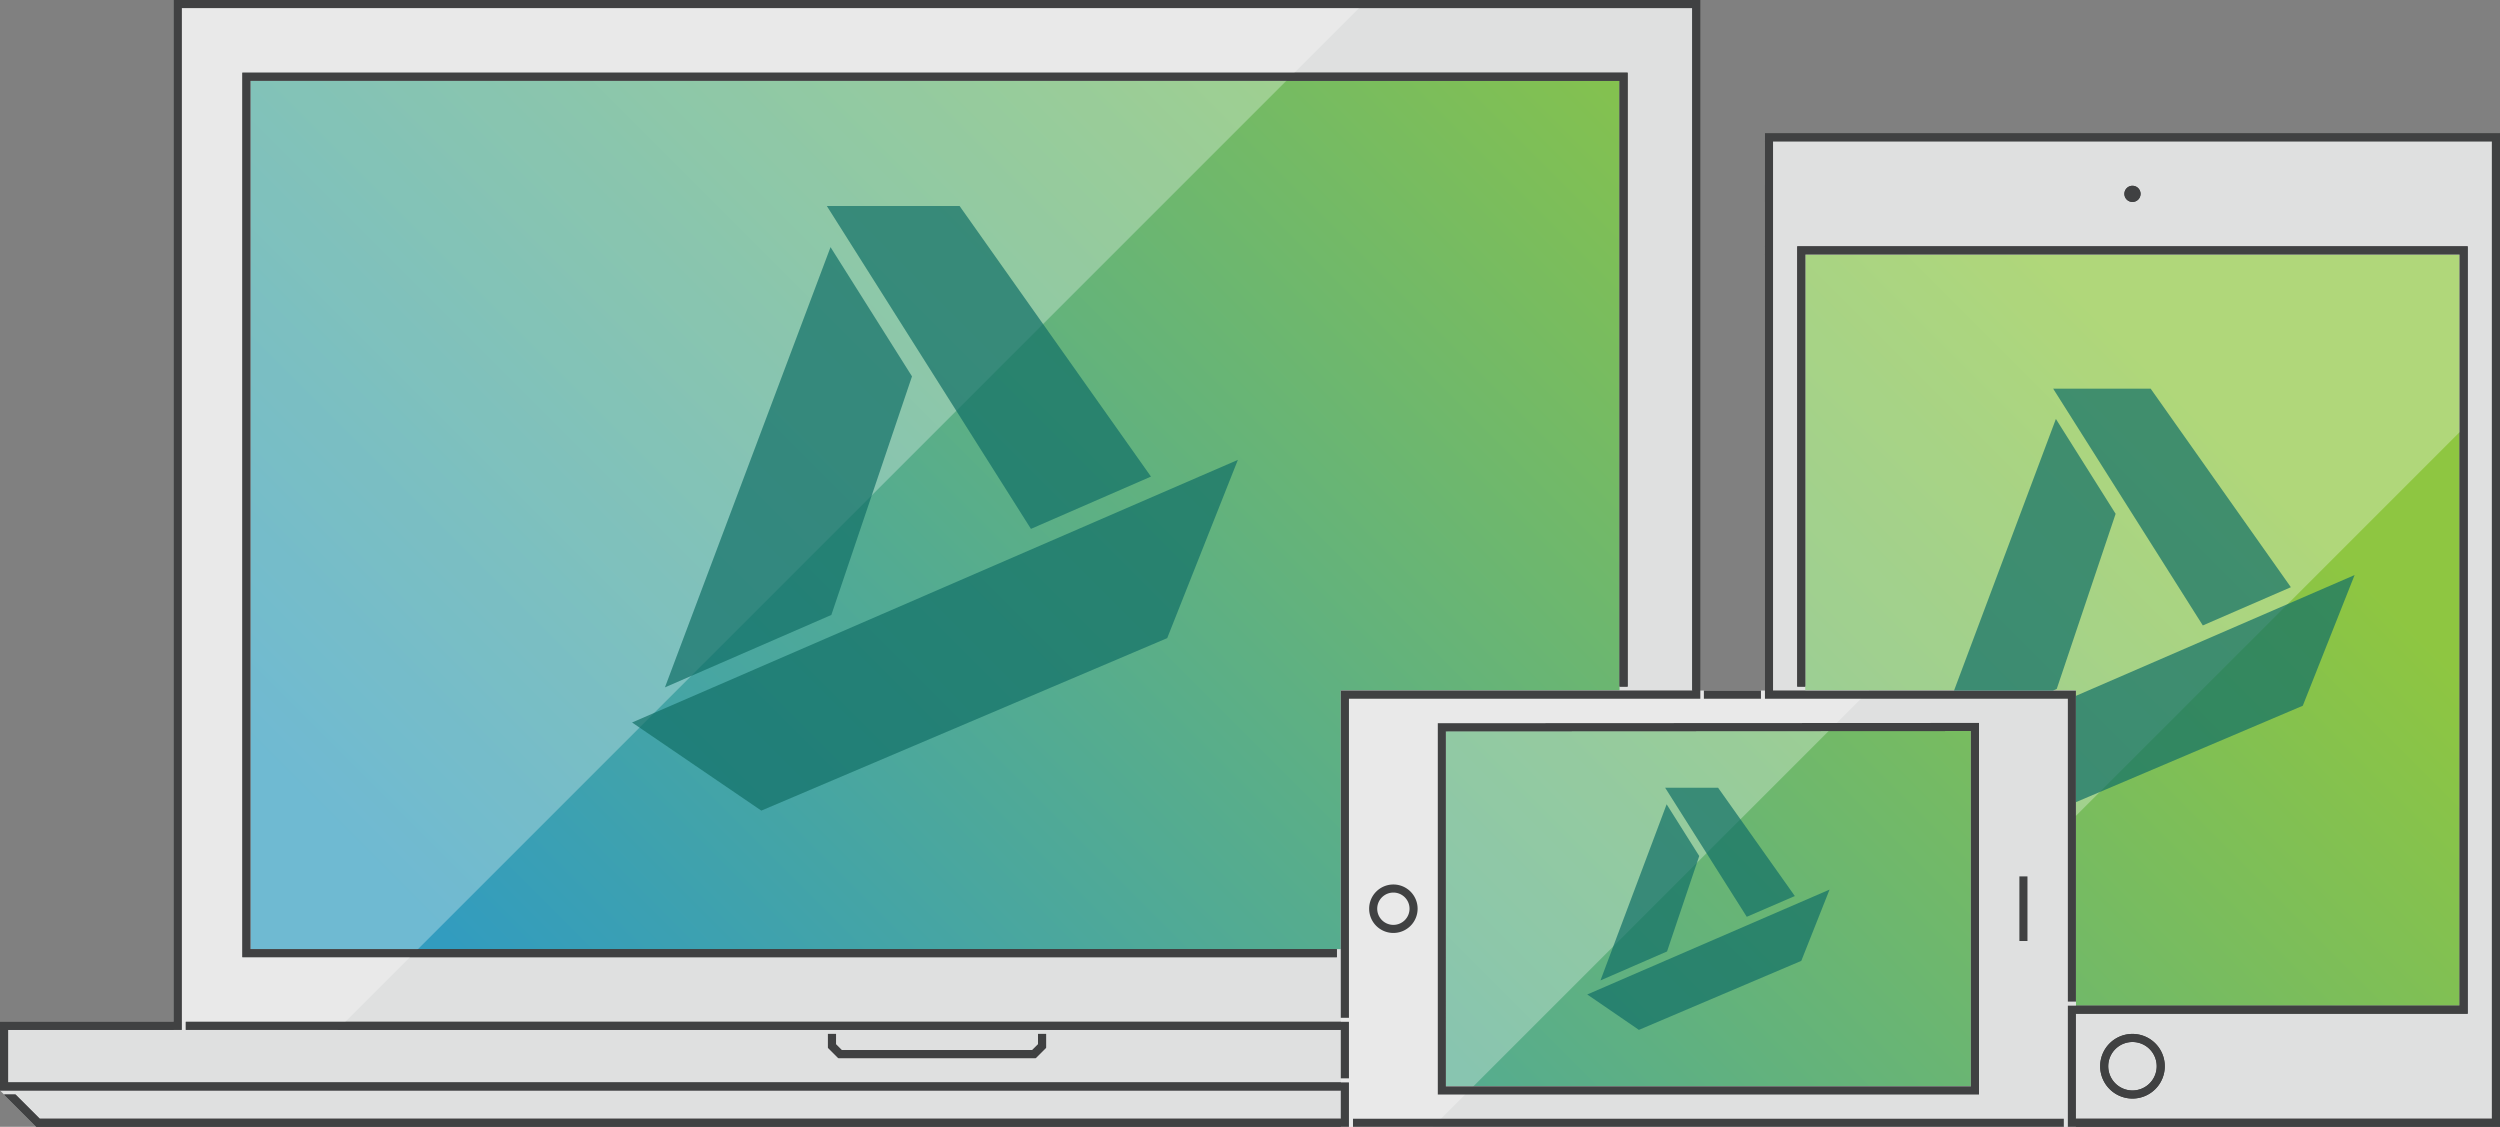 <svg xmlns="http://www.w3.org/2000/svg" xmlns:xlink="http://www.w3.org/1999/xlink" viewBox="0 0 619 279"><rect x="0" y="0" width="619" height="279" fill="#808080" stroke="none"/><defs><linearGradient id="linear-gradient" x1="170.5" y1="553" x2="452.8" y2="270.7" gradientUnits="userSpaceOnUse"><stop offset="0" stop-color="#329cbf"/><stop offset="1" stop-color="#8ec641"/></linearGradient><clipPath id="clip-path" transform="translate(3.5 -257)"><polygon points="443.5 320 443.5 428 510.5 428 510.5 506 605.5 506 605.5 320 443.5 320" style="fill:none"/></clipPath></defs><title>fpo-whatwedo</title><g style="isolation:isolate"><g id="Layer_1" data-name="Layer 1"><polygon points="421 253 421 0 43 0 43 253 0 253 0 270 9 279 455 279 464 270 464 253 421 253" style="fill:#dfe0e0"/><rect x="437" y="33" width="182" height="246" style="fill:#dfe0e0"/><rect x="435.81" y="532.5" width="6" height="1" transform="translate(975.31 -162.81) rotate(90)" style="fill:#dfe0e0"/><rect x="493.31" y="506.5" width="2" height="1" transform="translate(1004.81 -244.31) rotate(90)" style="fill:#dfe0e0"/><path d="M443.5,320V428h67v78h95V320h-162Zm-46-43H58.5V492h270V428h69V277Zm-43,249h130V438h-130v88Z" transform="translate(3.5 -257)" style="fill:url(#linear-gradient)"/><path d="M201.5,513v3.41l2.59,2.59h48.83l2.59-2.59V513h-2v2.59L252.09,517H204.91l-1.41-1.41V513h-2Zm216-256H39.5V510h-43v17h332v7H6.33l-6-6H-2.5l8,8h325V525H-1.5V512h43V259h374V428h-87v81h2V430h87V257ZM42.5,512h286v12h2V510H42.5v2Zm390-84H418.38v2h14.13v-2Zm-80,100h134V436l-134,.07V528Zm2-89.93,130-.07v88h-130V438.07Zm45-11.07V275H56.5V494h271v-2H58.5V277h339V427h2Zm127-122a2,2,0,1,0-2,2A2,2,0,0,0,526.5,305Zm-93-15V430h75v75h2V428h-75V292h178V534h-103V508h97V318h-166V427h2V320h162V506h-97v30h107V290h-182Zm-98,192a6,6,0,1,0,6-6A6,6,0,0,0,335.5,482Zm10,0a4,4,0,1,1-4-4A4,4,0,0,1,345.5,482Zm171,39a8,8,0,1,0,8-8A8,8,0,0,0,516.5,521Zm14,0a6,6,0,1,1-6-6A6,6,0,0,1,530.5,521Zm-199,13v2h176v-2h-176Zm165-60v16h2V474h-2Z" transform="translate(3.5 -257)" style="fill:#404142"/><path d="M443.5,428h-115V536h182V428h-67Zm41,98h-130V438h130v88Z" transform="translate(3.5 -257)" style="fill:#dfe0e0"/><polygon points="354.79 279 462.79 171 332 171 332 279 354.79 279" style="fill:#fff;opacity:0.3"/><polygon points="43 255 83.5 255 338.5 0 43 0 43 255" style="fill:#fff;opacity:0.3"/><path d="M222.31,350.19l-20.17-32-41,109,41.2-17.93ZM281.48,375l-47.39-67H201.22l50.54,79.95ZM153,435.89l32,21.82L285.5,415,303,370.86Z" transform="translate(3.5 -257)" style="fill:#126f67;opacity:0.7;mix-blend-mode:multiply"/><path d="M201.5,513v3.41l2.59,2.59h48.83l2.59-2.59V513h-2v2.59L252.09,517H204.91l-1.41-1.41V513h-2Zm216-256H39.5V510h-43v17h332v7H6.33l-6-6H-2.5l8,8h325V525H-1.5V512h43V259h374V428h-87v81h2V430h87V257ZM42.5,512h286v12h2V510H42.5v2Zm390-84H418.38v2h14.13v-2Zm-80,100h134V436l-134,.07V528Zm2-89.93,130-.07v88h-130V438.07Zm45-11.07V275H56.5V494h271v-2H58.5V277h339V427h2Zm127-122a2,2,0,1,0-2,2A2,2,0,0,0,526.5,305Zm-93-15V430h75v75h2V428h-75V292h178V534h-103V508h97V318h-166V427h2V320h162V506h-97v30h107V290h-182Zm-98,192a6,6,0,1,0,6-6A6,6,0,0,0,335.5,482Zm10,0a4,4,0,1,1-4-4A4,4,0,0,1,345.5,482Zm171,39a8,8,0,1,0,8-8A8,8,0,0,0,516.5,521Zm14,0a6,6,0,1,1-6-6A6,6,0,0,1,530.5,521Zm-199,13v2h176v-2h-176Zm165-60v16h2V474h-2Z" transform="translate(3.5 -257)" style="fill:#404142"/><g style="clip-path:url(#clip-path)"><polygon points="437 279 619 97 619 33 437 33 437 279" style="fill:#fff;opacity:0.3"/><path d="M520.33,384.22l-14.79-23.49-30,80,30.21-13.15Zm43.39,18.17L529,353.23H504.86l37.06,58.63ZM469.5,447.07l23.45,16,73.72-31.33,12.83-32.36Z" transform="translate(3.5 -257)" style="fill:#126f67;opacity:0.7;mix-blend-mode:multiply"/></g><path d="M417.23,468.95l-8.07-12.81-16.38,43.61,16.48-7.17Zm23.67,9.91-19-26.82H408.79L429,484ZM389.5,503.23L402.29,512l40.21-17.09,7-17.65Z" transform="translate(3.5 -257)" style="fill:#126f67;opacity:0.7;mix-blend-mode:multiply"/></g></g></svg>